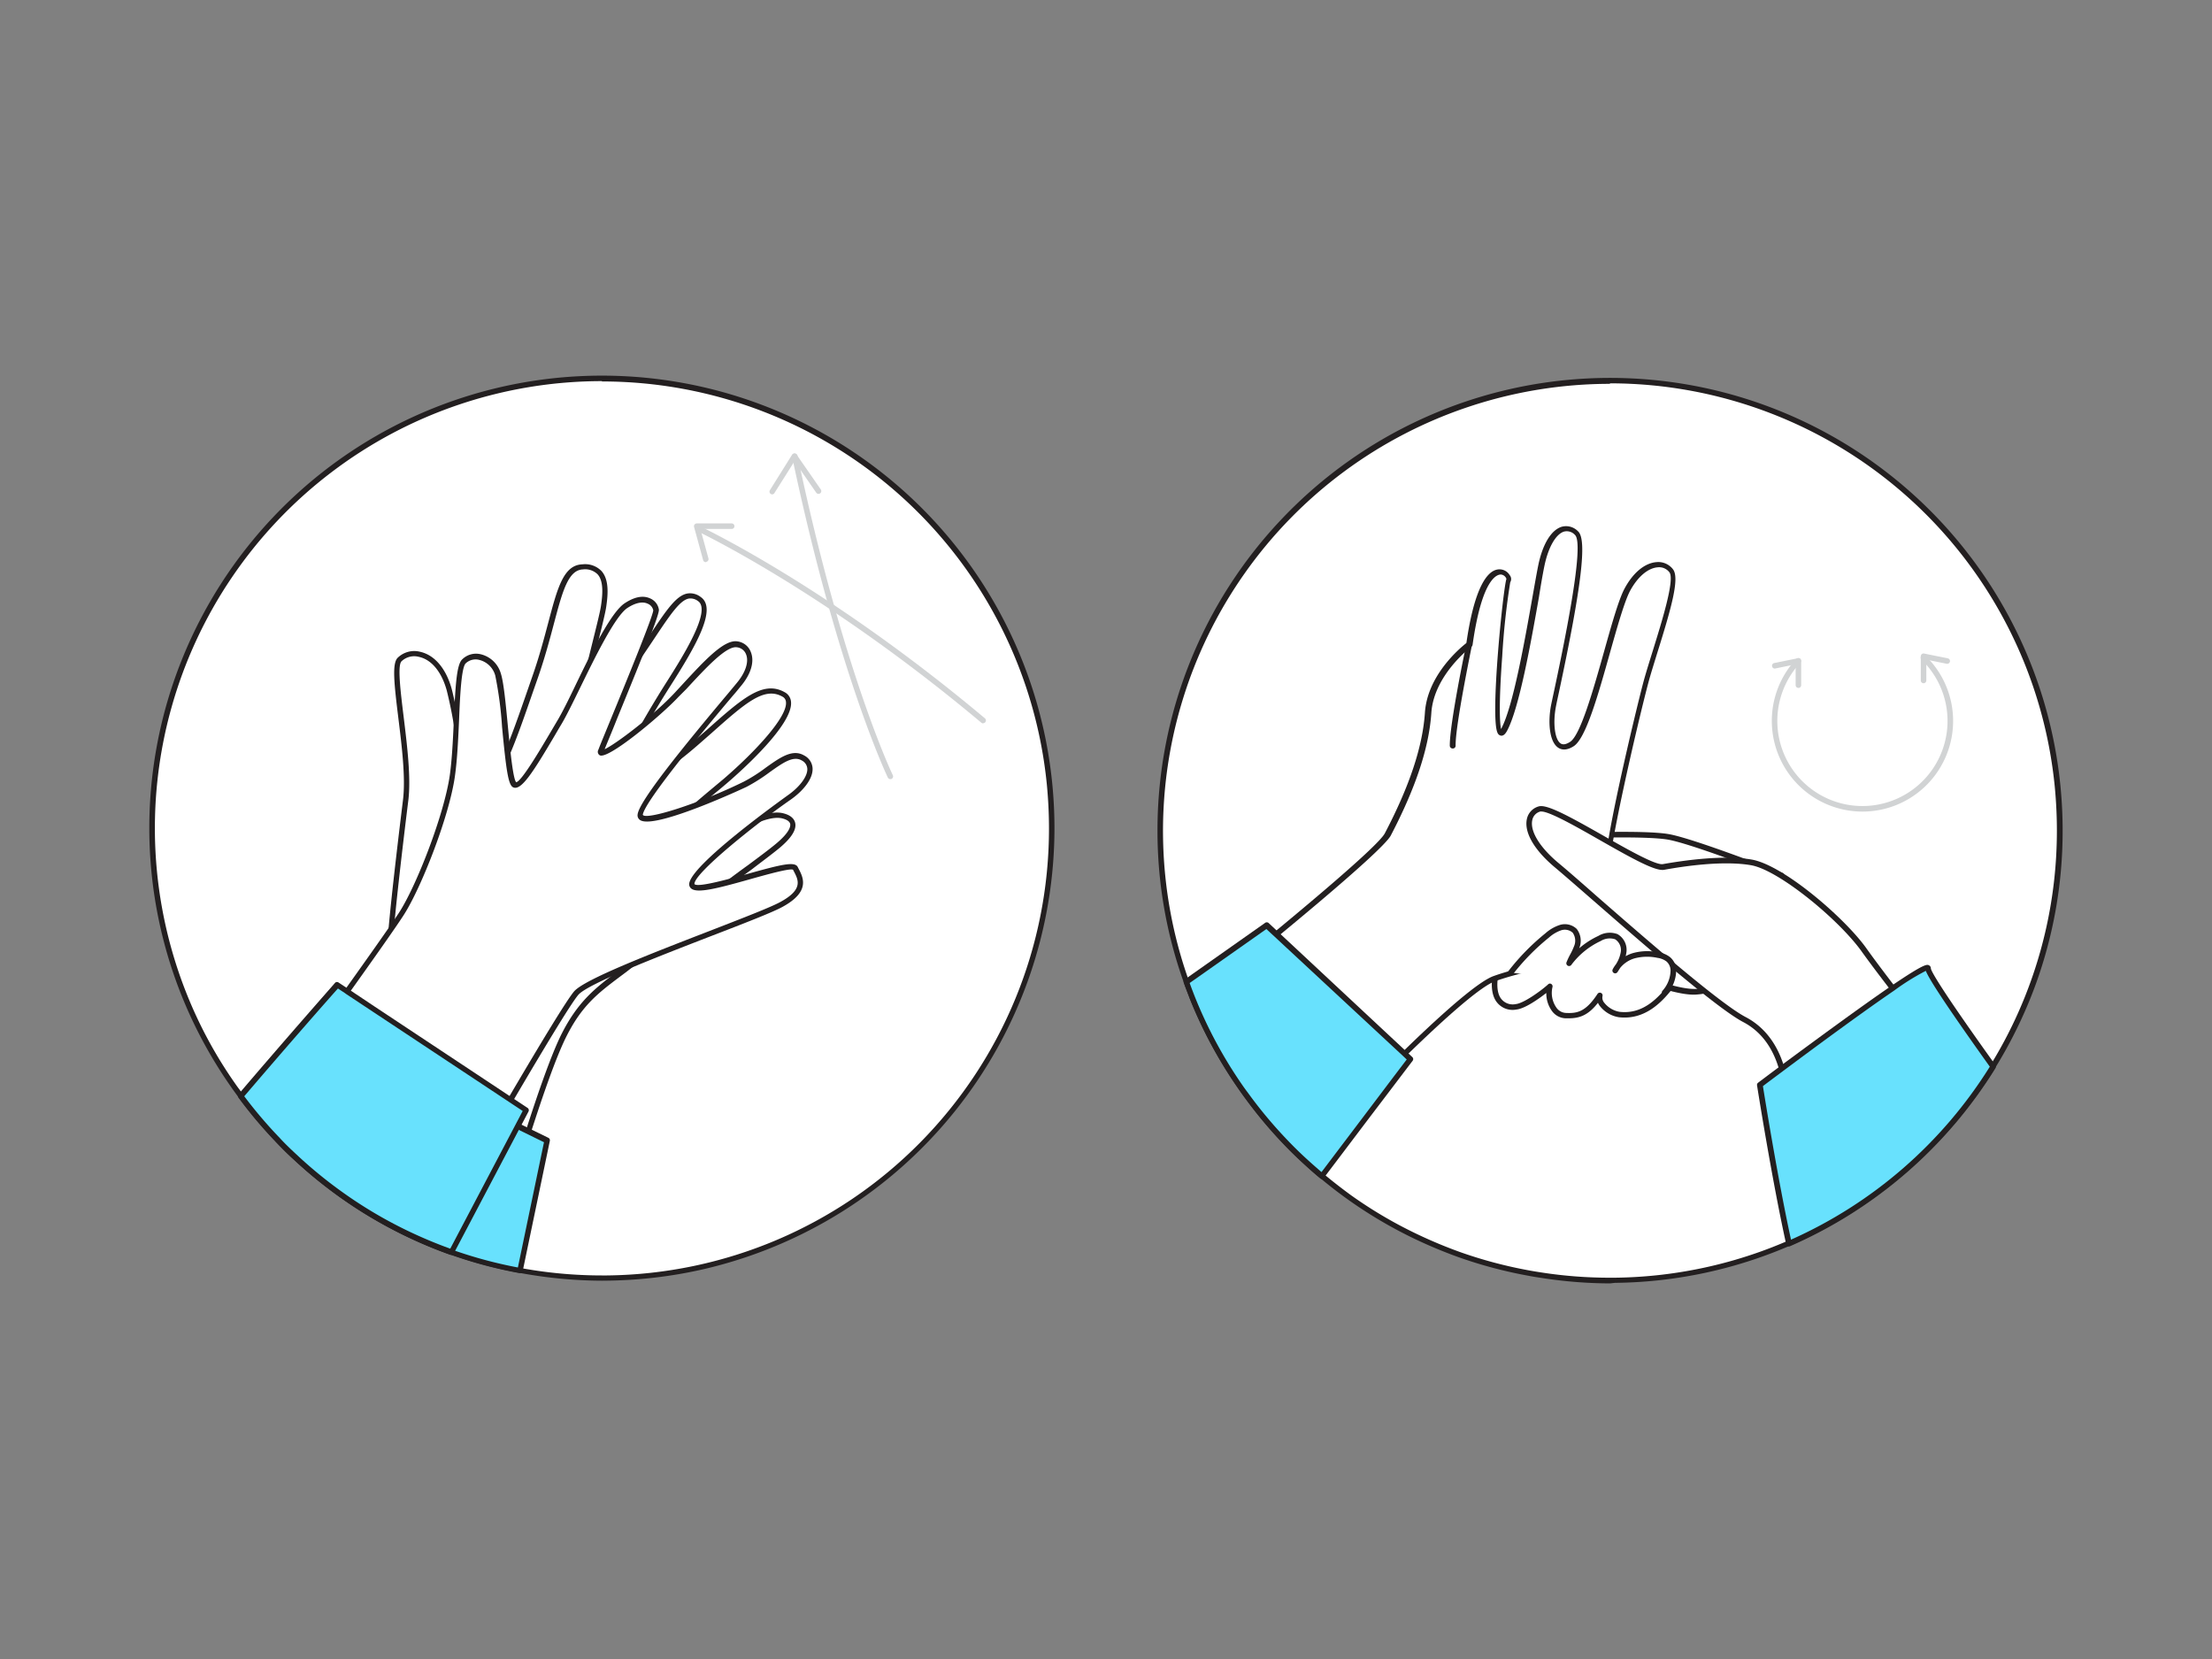 <svg xmlns="http://www.w3.org/2000/svg" viewBox="0 0 400 300"><rect x="0" y="0" width="400" height="300" fill="#808080" stroke="none"/><g id="_442_washing_hands_flatline" data-name="#442_washing_hands_flatline"><path d="M190.19,149.75a81.26,81.26,0,0,1-80.42,81.33h-.92a80.62,80.62,0,0,1-12.4-1c-.8-.12-1.61-.25-2.41-.41a81.09,81.09,0,0,1-32.22-13.61,82,82,0,0,1-8.32-6.78c-1.12-1-2.22-2.11-3.27-3.21a79.93,79.93,0,0,1-6.69-7.91c-.51-.68-1-1.36-1.48-2.05a81.34,81.34,0,1,1,147.76-54.23C190.06,144.51,190.19,147.11,190.19,149.75Z" fill="#fff"/><path d="M108.85,231.59a82.12,82.12,0,0,1-12.47-1c-.82-.13-1.63-.26-2.44-.42a80.12,80.12,0,0,1-12.49-3.33,81.62,81.62,0,0,1-28.3-17.19c-1.11-1-2.22-2.12-3.28-3.23a80.49,80.49,0,0,1-6.74-8c-.5-.67-1-1.36-1.48-2.06A81.51,81.51,0,0,1,27,149.75a81.84,81.84,0,0,1,163.3-7.86c.25,2.61.38,5.26.38,7.86a81.91,81.91,0,0,1-63.76,79.83,82.14,82.14,0,0,1-17.16,2Zm0-162.67a80.85,80.85,0,0,0-75.09,110.8,79.33,79.33,0,0,0,8.72,16.16c.47.69,1,1.37,1.46,2a78.23,78.23,0,0,0,6.65,7.86c1,1.1,2.14,2.17,3.24,3.19a80.34,80.34,0,0,0,8.28,6.74,79.24,79.24,0,0,0,11.31,6.71A82,82,0,0,0,81.79,226a80.13,80.13,0,0,0,12.34,3.29c.8.16,1.6.28,2.4.41a81.53,81.53,0,0,0,12.32.94c.33,0,.6,0,.9,0a80.8,80.8,0,0,0,79.94-80.83c0-2.57-.13-5.19-.37-7.77a80.83,80.83,0,0,0-80.47-73.06Z" fill="#231f20"/><path d="M61.39,201.44s8.92-26.78,9.17-31.26,1.77-17.38,2.77-25.44-2.87-23.41-1.13-25.41,7-1.82,9,5.45,2.13,18.79,5.52,18.06,6.08-9.15,10-20.46,4.12-19.7,8.58-19.86,4.27,3.92,3.79,7.14S104,129,104.67,131.36,114,121.05,118,115.08s5.8-8.58,8.5-6.74-1.42,8.82-5.71,15.57-9.89,16.78-9.1,18.34,6.94-1.48,14.51-8.15,11.5-10.75,15.48-8.52-6.08,11.82-10.55,15.67S118,151.7,119.56,154.66s6,.12,10.74-2.86,8.78-4.85,11.15-4.29,3,2.29-.8,5.42-13.44,9.59-21.55,17.21-12.82,8.24-17.24,17.23S90,223.14,90,223.14,67.13,209.68,61.39,201.44Z" fill="#fff"/><path d="M90,223.64a.48.48,0,0,1-.26-.07c-.93-.55-23-13.6-28.72-21.84a.52.52,0,0,1-.07-.45c.09-.26,8.9-26.77,9.15-31.13s1.65-16.36,2.77-25.47c.5-4-.21-9.76-.84-14.87-.76-6.16-1.14-9.69-.17-10.81A4.29,4.29,0,0,1,76,117.87c2.61.59,4.69,3.06,5.7,6.78a76.3,76.3,0,0,1,1.55,8c.69,4.27,1.39,8.68,2.73,9.59a.76.76,0,0,0,.65.13c2.89-.61,5.53-8.22,8.87-17.85l.79-2.28c1.25-3.57,2.1-6.81,2.86-9.67,1.66-6.27,2.75-10.41,6.17-10.52a4.13,4.13,0,0,1,3.45,1.21c1.37,1.54,1.2,4.14.85,6.49-.16,1.1-.8,3.67-1.54,6.64-1.31,5.22-3.26,13-3,14.74,1.05-.45,4.85-4.91,12.43-16.31,3.09-4.66,4.8-7.11,6.76-7.49a3.13,3.13,0,0,1,2.43.62c3.07,2.09-.88,8.88-5.57,16.24-5.35,8.42-9.59,16.76-9.07,17.85,0,0,0,.08.21.11,1.36.26,6.46-2.18,13.52-8.4l2-1.74c6.35-5.64,10.17-9.05,14.1-6.84a2.15,2.15,0,0,1,1.15,1.74c.41,4.06-8.78,12.31-11.61,14.74-.6.51-1.27,1.08-2,1.67-4,3.34-10.64,8.92-9.44,11.12a1.71,1.71,0,0,0,1.1.92c1.85.49,5.14-1.58,8.62-3.77l.31-.19c5.59-3.51,9.25-4.89,11.54-4.35,1.59.37,2.09,1.15,2.23,1.74.29,1.21-.67,2.74-2.83,4.55-1.21,1-3.05,2.37-5.18,4a187.25,187.25,0,0,0-16.35,13.23,82.75,82.75,0,0,1-7.26,6c-4.07,3.06-7,5.28-9.87,11.1C98,196.43,90.51,223,90.44,223.28a.49.49,0,0,1-.3.33Zm-28-22.28c5.33,7.36,24.21,18.91,27.71,21,1.16-4.11,7.75-27.08,11.76-35.23,3-6,6.14-8.43,10.17-11.46a81.45,81.45,0,0,0,7.18-5.92,185.57,185.57,0,0,1,16.44-13.3c2.11-1.57,3.94-2.93,5.12-3.92,2.52-2.11,2.59-3.19,2.51-3.55-.14-.57-.89-.86-1.49-1-2-.46-5.51.91-10.78,4.22l-.31.2c-3.83,2.41-7.13,4.48-9.4,3.89a2.71,2.71,0,0,1-1.73-1.41c-1.59-2.93,4.66-8.16,9.68-12.36l2-1.67c5.8-5,11.53-11.22,11.27-13.88a1.17,1.17,0,0,0-.65-1c-3.31-1.86-6.73,1.19-12.94,6.71l-2,1.75c-6.25,5.5-12.16,9.06-14.37,8.63a1.21,1.21,0,0,1-.91-.63c-1.26-2.47,8.69-18.17,9.12-18.84,2.92-4.6,8.37-13.17,5.85-14.89a2.23,2.23,0,0,0-1.68-.46c-1.57.31-3.26,2.76-6.12,7.06-11.37,17.11-12.93,16.88-13.52,16.79a.85.85,0,0,1-.68-.65c-.45-1.57,1-7.62,2.93-15.36.73-2.95,1.37-5.49,1.52-6.55.3-2,.5-4.44-.61-5.67a3.2,3.2,0,0,0-2.66-.89c-2.68.1-3.7,4-5.24,9.79-.76,2.87-1.63,6.13-2.88,9.74l-.8,2.28c-3.71,10.7-6.16,17.77-9.6,18.5a1.77,1.77,0,0,1-1.43-.28c-1.69-1.16-2.36-5.38-3.14-10.26a77.94,77.94,0,0,0-1.53-7.87c-.92-3.35-2.73-5.57-5-6.08a3.33,3.33,0,0,0-3.21.82c-.72.83-.14,5.51.41,10,.63,5.16,1.35,11,.85,15.11-1.13,9.1-2.53,21.21-2.77,25.41S62.89,198.51,61.94,201.36Z" fill="#231f20"/><path d="M98.94,206.22,94,229.73a81.09,81.09,0,0,1-32.22-13.61,82,82,0,0,1-8.32-6.78c-1.12-1-2.22-2.11-3.27-3.21l6.1-9.59,5.39-8.49,3.45,1.69h0l25.24,12.32,3.19,1.55,1.93.94Z" fill="#68e1fd"/><path d="M94,230.23H94a79.94,79.94,0,0,1-12.5-3.33,81.62,81.62,0,0,1-28.3-17.19c-1.11-1-2.22-2.12-3.28-3.23a.5.5,0,0,1-.06-.61L61.3,187.78a.51.51,0,0,1,.64-.18l3.4,1.67.06,0,33.76,16.48a.5.5,0,0,1,.27.55l-4.9,23.51A.5.5,0,0,1,94,230.23ZM50.86,206.07c1,1,2,2,3,2.9a80.34,80.34,0,0,0,8.28,6.74,79.24,79.24,0,0,0,11.31,6.71A82,82,0,0,0,81.79,226a80.11,80.11,0,0,0,11.86,3.2l4.72-22.65L65,190.21l-.06,0L61.9,188.7Z" fill="#231f20"/><path d="M52.77,193.18s16.56-23,19.75-27.84,8.26-17.92,9.28-25.11.57-19,2-20.6,5.08-1.09,6.21,2.37,1.64,19.27,3,19.91,5.48-6.85,8.11-11.23,8.64-18.87,12.06-21.14,5.3-.44,5.42.81-9.17,23.26-9.95,25.45,9.26-5.39,13.66-10.12,8.5-9.5,10.91-9.15,3.49,3.45.3,7.28S116,144.44,115.73,147.32s14.66-3.36,19-5.48,7.69-6.4,10.46-4.75.58,5-2.51,7.16-17.8,13.05-17.58,15.7,17.85-4.57,18.72-2.91,2.34,3.89-2.58,6.55-34.28,12.74-37.08,16-20.68,34.47-20.68,34.47S59,200.41,52.77,193.18Z" fill="#fff"/><path d="M83.46,214.57a.5.5,0,0,1-.24-.06c-1-.56-24.64-13.79-30.83-21a.5.5,0,0,1,0-.61c.17-.23,16.59-23,19.74-27.82s8.19-17.76,9.21-24.91c.41-2.95.58-6.62.74-10.18.27-5.95.49-9.65,1.43-10.68a3.55,3.55,0,0,1,3.42-1,5,5,0,0,1,3.64,3.49c.51,1.57.88,5.43,1.27,9.52s.92,9.53,1.5,10.13c.92-.08,4.38-5.93,6.23-9.07l1.18-2c.82-1.36,2-3.71,3.3-6.43,3-6.21,6.46-13.24,8.91-14.86s3.93-1.2,4.67-.85a2.64,2.64,0,0,1,1.52,2c.09.85-2.47,7.29-7.54,19.66-1,2.53-1.89,4.61-2.27,5.58,2.06-.94,8.94-6.19,12.67-10.2l1.32-1.43c4.08-4.42,7.6-8.24,10-7.87a3,3,0,0,1,2.47,2c.65,1.7,0,3.93-1.86,6.13-.34.41-.8,1-1.37,1.64-4,4.74-16.1,19.18-16.33,21.6.59,1,10.13-2,18.26-6a28.66,28.66,0,0,0,4-2.55c2.59-1.84,4.82-3.43,6.93-2.18a2.77,2.77,0,0,1,1.51,2.34c.08,2.07-2,4.28-4,5.67-6,4.16-17.52,13.32-17.36,15.24.59.69,6.5-1,9.67-1.86,6.11-1.71,8.46-2.26,9-1.24l.12.24c.89,1.68,2.22,4.22-2.9,7-1.84,1-7,3-12.9,5.27-9.43,3.65-22.35,8.65-24,10.63-2.73,3.2-20.45,34.08-20.63,34.39A.5.5,0,0,1,83.46,214.57Zm-30-21.42c6,6.62,26.61,18.4,29.86,20.24,2.25-3.92,17.85-31,20.49-34.11,1.85-2.17,13.85-6.81,24.44-10.91,5.9-2.29,11-4.26,12.78-5.22,4.26-2.29,3.36-4,2.5-5.63l-.13-.25c-.58-.29-4.77.88-7.83,1.74-5.75,1.62-9.33,2.54-10.5,1.72a1,1,0,0,1-.44-.74c-.27-3.33,17.61-16,17.79-16.15,2.19-1.52,3.62-3.45,3.57-4.8a1.8,1.8,0,0,0-1-1.52c-1.55-.92-3.44.43-5.84,2.14a31.29,31.29,0,0,1-4.15,2.63c-.16.08-16.61,7.8-19.25,6a1,1,0,0,1-.45-1c.23-2.41,8.5-12.54,16.57-22.14l1.36-1.64c1.57-1.88,2.21-3.8,1.7-5.14a2,2,0,0,0-1.68-1.32c-1.9-.29-5.59,3.7-9.15,7.56L122.71,126c-3.11,3.35-12.81,11.46-14.27,10.57a.73.73,0,0,1-.23-1c.23-.65,1.21-3,2.44-6,2.6-6.33,7.43-18.13,7.48-19.2a1.64,1.64,0,0,0-1-1.2c-.94-.45-2.25-.17-3.69.78-2.22,1.47-5.89,9-8.56,14.47-1.34,2.74-2.5,5.1-3.34,6.51-.37.61-.76,1.28-1.18,2-4.08,6.92-6.15,10.11-7.57,9.44-.87-.41-1.25-3-2-10.9a68.88,68.88,0,0,0-1.23-9.31,4,4,0,0,0-2.9-2.83,2.6,2.6,0,0,0-2.47.65c-.75.82-1,5.73-1.17,10.06-.16,3.57-.33,7.28-.75,10.27-1,7.26-6.15,20.42-9.37,25.32C70,170.12,55.43,190.33,53.41,193.15Z" fill="#231f20"/><path d="M95.13,200.73l-1.52,2.88L85,220.07l-3.34,6.35a82.09,82.09,0,0,1-19.8-10.3,82,82,0,0,1-8.32-6.78c-1.12-1-2.22-2.11-3.27-3.21a79.93,79.93,0,0,1-6.69-7.91c8-9.45,17.43-20.13,17.43-20.13l1.76,1.18h0l4.7,3.1,24.85,16.47Z" fill="#68e1fd"/><path d="M81.62,226.92l-.17,0a81.62,81.62,0,0,1-28.3-17.19c-1.11-1-2.22-2.12-3.28-3.23a80.49,80.49,0,0,1-6.74-8,.5.5,0,0,1,0-.62c7.94-9.34,17.34-20,17.44-20.13a.48.48,0,0,1,.65-.08L63,178.85l0,0L67.72,182l27.69,18.35a.51.51,0,0,1,.16.65L82.06,226.65A.49.49,0,0,1,81.62,226.92ZM44.17,198.24a81.33,81.33,0,0,0,6.42,7.54c1,1.1,2.14,2.17,3.24,3.19a80.34,80.34,0,0,0,8.28,6.74,79.24,79.24,0,0,0,11.31,6.71,83,83,0,0,0,8,3.38l13.1-24.9-32-21.2-.08-.07-1.33-.88C59.44,180.6,51.27,189.9,44.17,198.24Z" fill="#231f20"/><path d="M161,140.89a.5.5,0,0,1-.45-.28c-.09-.18-9.08-19-17.31-58a.51.51,0,0,1,.39-.59.5.5,0,0,1,.59.39c8.2,38.89,17.14,57.59,17.23,57.77a.5.5,0,0,1-.23.67A.42.42,0,0,1,161,140.89Z" fill="#d1d3d4"/><path d="M139.65,89.4a.53.53,0,0,1-.27-.08.5.5,0,0,1-.15-.69l4-6.4a.49.49,0,0,1,.41-.23.46.46,0,0,1,.42.22l4.37,6.3a.51.51,0,0,1-.13.7.5.5,0,0,1-.7-.13l-3.93-5.68-3.63,5.75A.5.5,0,0,1,139.65,89.4Z" fill="#d1d3d4"/><path d="M177.78,130.81a.51.51,0,0,1-.32-.12C149,106.83,126.21,96.13,126,96a.5.5,0,1,1,.42-.91c.23.11,23.16,10.86,51.69,34.81a.5.5,0,0,1-.32.88Z" fill="#d1d3d4"/><path d="M127.63,101.66a.5.5,0,0,1-.48-.37l-1.64-6a.49.49,0,0,1,.09-.44.51.51,0,0,1,.4-.2h0l6.31,0a.5.5,0,0,1,0,1h0l-5.66,0,1.46,5.33a.5.5,0,0,1-.35.61Z" fill="#d1d3d4"/><path d="M372.49,150.25a81.5,81.5,0,0,1-49,74.64,80,80,0,0,1-14.39,4.7,81.22,81.22,0,0,1-17.05,2h-.92a81.89,81.89,0,0,1-12.4-.94c-.81-.13-1.61-.25-2.41-.41a80.48,80.48,0,0,1-12.42-3.31,85.57,85.57,0,0,1-8.42-3.55,79.66,79.66,0,0,1-11.38-6.75c-1.75-1.24-3.43-2.55-5.07-3.92q-1.67-1.38-3.25-2.87t-3.27-3.2a78.91,78.91,0,0,1-6.69-7.92c-.51-.67-1-1.35-1.48-2a80.67,80.67,0,0,1-8.77-16.27c-.37-.93-.73-1.88-1.06-2.83a81.34,81.34,0,1,1,157.58-35.14C372.36,145,372.49,147.61,372.49,150.25Z" fill="#fff"/><path d="M291.15,232.08a82.12,82.12,0,0,1-12.47-1c-.82-.12-1.63-.25-2.44-.41a81.24,81.24,0,0,1-12.49-3.33,86.32,86.32,0,0,1-8.47-3.57,81.26,81.26,0,0,1-11.45-6.8c-1.72-1.22-3.44-2.55-5.1-3.94-1-.82-2.07-1.77-3.27-2.88s-2.23-2.12-3.29-3.23a81.44,81.44,0,0,1-6.74-8c-.5-.67-1-1.36-1.48-2.06a81.26,81.26,0,0,1-8.82-16.36c-.37-1-.74-1.9-1.07-2.86a81.16,81.16,0,0,1-4.75-27.48,81.84,81.84,0,0,1,163.3-7.86c.25,2.61.38,5.25.38,7.86a81.27,81.27,0,0,1-5.17,28.66,82.83,82.83,0,0,1-7,14.25,82.42,82.42,0,0,1-37.14,32.19,81.78,81.78,0,0,1-31.64,6.72Zm0-162.67A80.85,80.85,0,0,0,215,177.4c.33.95.69,1.89,1.06,2.82a80.31,80.31,0,0,0,8.71,16.16c.48.69,1,1.36,1.46,2a81,81,0,0,0,6.66,7.87c1.05,1.1,2.14,2.17,3.24,3.18s2.25,2,3.24,2.85c1.64,1.38,3.34,2.69,5,3.9a79.24,79.24,0,0,0,11.31,6.71,84.3,84.3,0,0,0,8.37,3.53,81,81,0,0,0,12.34,3.29c.8.15,1.6.28,2.4.4a80.26,80.26,0,0,0,12.32.94c.33,0,.6,0,.9,0a80.81,80.81,0,0,0,17-2,80.37,80.37,0,0,0,34-16.89,80.69,80.69,0,0,0,28.94-62c0-2.58-.13-5.19-.37-7.77a80.85,80.85,0,0,0-80.47-73.07Z" fill="#231f20"/><path d="M282.26,151.17s14.88-.66,19.5.17,20.4,7,20.4,7-16.65,17.94-27.39,13.23S282.26,151.17,282.26,151.17Z" fill="#fff"/><path d="M298.73,172.88a10.25,10.25,0,0,1-4.16-.84c-10.87-4.76-12.73-20.16-12.8-20.81a.48.48,0,0,1,.11-.38.5.5,0,0,1,.36-.18c.61,0,15-.66,19.61.18s19.85,6.79,20.49,7a.49.49,0,0,1,.19.8C321.92,159.35,309.22,172.88,298.73,172.88Zm-15.89-21.23c.43,2.76,2.89,15.43,12.13,19.48s23.44-9.66,26.31-12.58c-3.11-1.2-15.64-6-19.61-6.71S285.56,151.54,282.84,151.65Z" fill="#231f20"/><path d="M274.15,182c1.62-.15,4.89-2.58,6.11-3.67-.53,2.26.52,5.15,2.84,5.27s4-.32,6.2-3.66c-.44,1.57,1.89,3.27,3.51,3.46,4.21.47,7.12-2.17,9.66-5.56,1.09-1.46,1.82-3.55.78-5a5,5,0,0,0-2-1.49c-7.32-3.56-15.39-3.84-23.26-2.2a10,10,0,0,0-5.95,3.49C269.89,175.08,268.77,182.53,274.15,182Z" fill="#fff"/><path d="M283.68,184.14c-.2,0-.4,0-.6,0a3.18,3.18,0,0,1-2.46-1.35,5.43,5.43,0,0,1-1-3.23c-1.43,1.12-3.9,2.85-5.43,3h0a3.6,3.6,0,0,1-3.88-1.9c-1.21-2.38-.25-6.51,1.36-8.33a10.42,10.42,0,0,1,6.22-3.65c8.82-1.84,16.75-1.08,23.58,2.24a5.54,5.54,0,0,1,2.2,1.65c1.2,1.75.38,4.05-.8,5.63-2.22,3-5.37,6.28-10.11,5.75a5.43,5.43,0,0,1-3.55-2.16,3.37,3.37,0,0,1-.25-.45C287.22,183.57,285.66,184.14,283.68,184.14Zm-3.42-6.28a.45.45,0,0,1,.25.07.5.5,0,0,1,.23.55,4.64,4.64,0,0,0,.68,3.69,2.23,2.23,0,0,0,1.7,1c2,.09,3.57-.1,5.76-3.44a.5.5,0,0,1,.63-.18.5.5,0,0,1,.27.59,1.38,1.38,0,0,0,.26,1.11,4.52,4.52,0,0,0,2.83,1.72c4.22.48,7-2.44,9.2-5.36.92-1.24,1.68-3.15.77-4.46a4.6,4.6,0,0,0-1.81-1.32c-6.63-3.22-14.34-3.95-22.93-2.16a9.35,9.35,0,0,0-5.68,3.33c-1.37,1.55-2.21,5.26-1.22,7.21a2.64,2.64,0,0,0,2.9,1.36c1.4-.13,4.49-2.34,5.82-3.54A.5.5,0,0,1,280.26,177.86ZM274.15,182h0Z" fill="#231f20"/><path d="M247.57,197s17.61-18.21,22.69-20,13.79-3.59,17.71-2.83,14.12,5.4,18.63,5.22,5.58-2.37,3.72-4.68-18.59-14.36-19.6-16.47,5.24-28.55,6.91-34.75,6.14-18.16,4.58-20.23-5.36-1.46-8,3.44-6.6,25.64-10,27.86-4.11-2.95-3.34-6.87,6.58-28.94,4.18-31.21-5.22.17-6.39,5.78-3.93,24.58-6.78,29.79.11-26.18.77-27.06-4.5-6.5-7.07,11.63c0,0-7,5.15-7.46,12.35s-3.53,14.8-7.31,22c-1.73,3.31-26.76,23.49-26.76,23.49Z" fill="#fff"/><path d="M247.57,197.47a.54.54,0,0,1-.35-.14l-23.47-22.56a.5.5,0,0,1-.15-.38.47.47,0,0,1,.18-.37c8.63-7,25.31-20.78,26.64-23.33,4.47-8.54,6.84-15.67,7.25-21.82.45-6.8,6.39-11.72,7.5-12.59C266.65,106,269,103.34,270.71,103a2.15,2.15,0,0,1,2.29,1,1.11,1.11,0,0,1,.1,1.29,130.61,130.61,0,0,0-1.45,13.37c-.63,8.52-.46,12.14-.2,13.22l0-.07c2.15-3.93,4.28-16,5.68-23.91.42-2.38.78-4.43,1.05-5.74.79-3.79,2.33-6.31,4.21-6.9a3,3,0,0,1,3,.85c1.61,1.53.61,9.9-3.45,28.91-.27,1.25-.48,2.21-.58,2.76-.58,3-.2,5.95.84,6.65.43.29,1,.19,1.74-.29,1.88-1.23,4.23-9.59,6.12-16.3,1.35-4.82,2.63-9.36,3.69-11.37,1.54-2.89,3.65-4.65,5.79-4.82a3.35,3.35,0,0,1,3,1.31c1.22,1.62-.32,7-2.82,15-.64,2.08-1.25,4-1.68,5.63-2,7.55-7.79,32.57-6.94,34.4.51,1.07,6.22,5.54,10.81,9.14,4.23,3.3,7.87,6.16,8.73,7.24a3.17,3.17,0,0,1,.76,3.35c-.58,1.29-2.31,2-4.85,2.14-2.92.12-8-1.66-12.45-3.23a56.16,56.16,0,0,0-6.3-2c-3.66-.71-12.13.91-17.44,2.81-4.91,1.76-22.33,19.73-22.5,19.91A.51.51,0,0,1,247.57,197.47Zm-22.72-23,22.71,21.83c2.57-2.64,17.74-18.09,22.53-19.8s13.74-3.67,18-2.85a56.3,56.3,0,0,1,6.44,2c4.17,1.47,9.35,3.29,12.08,3.18,2.12-.08,3.57-.64,4-1.55a2.28,2.28,0,0,0-.63-2.32c-.79-1-4.74-4.08-8.56-7.07-6.34-5-10.53-8.31-11.1-9.5-1.16-2.43,5.66-30.58,6.87-35.09.43-1.6,1.05-3.57,1.7-5.66,1.58-5.1,4-12.81,3-14.14a2.33,2.33,0,0,0-2.14-.91c-1.77.14-3.63,1.74-5,4.29-1,1.91-2.28,6.41-3.62,11.17-2.13,7.59-4.34,15.43-6.53,16.87-1.37.89-2.3.65-2.84.28-1.61-1.08-1.86-4.67-1.28-7.67.11-.55.32-1.52.59-2.78,3.72-17.39,5-26.8,3.75-28a2,2,0,0,0-2-.62c-1.48.46-2.83,2.82-3.53,6.15-.27,1.29-.63,3.33-1,5.7-1.42,8-3.56,20.15-5.79,24.22-.22.39-.54.84-1,.84a.82.82,0,0,1-.7-.53c-1.36-2.81,1-26,1.61-27.83a1.18,1.18,0,0,0-1-.79c-.56,0-3.38.38-5.12,12.71a.5.5,0,0,1-.2.33c-.07.05-6.81,5.1-7.26,12-.42,6.29-2.83,13.55-7.36,22.21C249.65,154.31,228.32,171.64,224.85,174.44Zm47.45-69.81,0,.07Z" fill="#231f20"/><path d="M265.63,116.56s-3,14.44-3,18.29" fill="#fff"/><path d="M262.67,135.35a.51.51,0,0,1-.5-.49c-.05-3.86,2.85-17.81,3-18.41a.5.5,0,1,1,1,.21c0,.14-3,14.43-2.95,18.18a.49.49,0,0,1-.49.51Z" fill="#231f20"/><path d="M321.8,212.34s5.89-21.56-6.36-28c-6.23-3.26-27.63-22.64-33.91-27.88s-5.82-9.41-3.13-10.19,19.4,11,22.39,10.45,10.59-1.74,15.9-.82S333,166,337.06,171.73s12.73,16.59,12.73,16.59Z" fill="#fff"/><path d="M321.8,212.84a.56.56,0,0,1-.27-.08.5.5,0,0,1-.21-.55c.06-.22,5.64-21.25-6.11-27.4-4.73-2.48-18.13-14.15-27-21.88-2.93-2.55-5.45-4.75-7-6.05-3.75-3.13-5.61-6.32-5.11-8.74a3,3,0,0,1,2.16-2.32c1.45-.42,5.35,1.7,11.6,5.25,4.25,2.42,9.53,5.43,10.84,5.19,3.83-.68,11-1.7,16.08-.82,5.73,1,16.78,10.53,20.69,16,4,5.63,12.62,16.46,12.71,16.57a.5.5,0,0,1-.06.69l-28,24A.52.52,0,0,1,321.8,212.84Zm-43.05-66.09a.66.66,0,0,0-.21,0,2,2,0,0,0-1.46,1.57c-.42,2,1.36,4.92,4.77,7.76,1.57,1.3,4.1,3.51,7,6.07,8.82,7.69,22.16,19.32,26.79,21.75,5.19,2.71,8,8.53,8.05,16.82A49.19,49.19,0,0,1,322.64,211l26.46-22.71c-1.56-2-8.84-11.18-12.45-16.23-4.13-5.79-15-14.73-20-15.6s-12,.15-15.73.83c-1.55.27-5.38-1.82-11.51-5.31C285.28,149.62,280.24,146.75,278.75,146.75Z" fill="#231f20"/><path d="M273.14,175.86a40.65,40.65,0,0,1,6.62-6.75,6.83,6.83,0,0,1,2.38-1.4,2.59,2.59,0,0,1,2.58.57,3,3,0,0,1,.35,3c-.36,1-1,1.88-1.35,2.87a14.44,14.44,0,0,1,5.49-4.46,3.62,3.62,0,0,1,3-.32,2.8,2.8,0,0,1,1.3,3,8.08,8.08,0,0,1-1.49,3.13,5.53,5.53,0,0,1,3.37-2.66,9.22,9.22,0,0,1,4.37-.11,3.94,3.94,0,0,1,1.86.76c1.79,1.55.65,4.56-.67,6" fill="#fff"/><path d="M301,180a.51.51,0,0,1-.37-.84,5.63,5.63,0,0,0,1.46-3.71,2.2,2.2,0,0,0-.74-1.59,3.53,3.53,0,0,0-1.63-.65,8.87,8.87,0,0,0-4.13.09A5.26,5.26,0,0,0,293,175l-.51.79a.5.5,0,0,1-.67.15.5.5,0,0,1-.19-.66,5.22,5.22,0,0,1,.55-.86,5.87,5.87,0,0,0,.88-2.12,2.3,2.3,0,0,0-1-2.45,3.12,3.12,0,0,0-2.61.32,14,14,0,0,0-5.3,4.31.5.5,0,0,1-.87-.48,13.58,13.58,0,0,1,.68-1.44,11.16,11.16,0,0,0,.66-1.41,2.51,2.51,0,0,0-.23-2.49,2.13,2.13,0,0,0-2.09-.43,6.53,6.53,0,0,0-2.2,1.31,40.07,40.07,0,0,0-6.54,6.67.5.5,0,0,1-.79-.61,41.3,41.3,0,0,1,6.7-6.84,7.33,7.33,0,0,1,2.57-1.49,3.09,3.09,0,0,1,3.08.71,3.5,3.5,0,0,1,.45,3.5v0a14.72,14.72,0,0,1,3.47-2.24,4,4,0,0,1,3.46-.32,3.28,3.28,0,0,1,1.57,3.51,4.1,4.1,0,0,1-.1.48,6.22,6.22,0,0,1,1.35-.57,9.7,9.7,0,0,1,4.61-.12,4.27,4.27,0,0,1,2.09.88,3.17,3.17,0,0,1,1.09,2.28,6.58,6.58,0,0,1-1.72,4.44A.5.5,0,0,1,301,180Z" fill="#231f20"/><path d="M360.42,192.89a81.76,81.76,0,0,1-36.91,32c-2.61-11.83-5.26-28.7-5.26-28.7s1.55-1.17,4-2.95c5.09-3.81,14-10.4,20.06-14.53,3.76-2.56,6.41-4.18,6.38-3.6C348.59,176.09,354.57,184.72,360.42,192.89Z" fill="#68e1fd"/><path d="M323.51,225.39A.52.52,0,0,1,323,225c-2.59-11.71-5.25-28.56-5.27-28.73a.49.49,0,0,1,.19-.48s1.55-1.17,4-3C328,188.3,336.42,182.1,342,178.29c6.09-4.14,6.48-3.93,6.86-3.71a.59.59,0,0,1,.3.55c.05.41,1.3,3,11.68,17.47a.54.54,0,0,1,0,.56,82.42,82.42,0,0,1-37.14,32.19A.45.45,0,0,1,323.51,225.39Zm-4.72-29c.36,2.26,2.73,17,5.08,27.78a81.39,81.39,0,0,0,35.95-31.28c-9.21-12.89-11.17-16.27-11.57-17.33a42.27,42.27,0,0,0-5.69,3.54c-5.56,3.79-14,10-20.05,14.52C320.66,195,319.31,196,318.79,196.41Z" fill="#231f20"/><path d="M255.05,191.56c-3.47,4.54-9.77,12.93-16,21.14q-1.67-1.38-3.25-2.87t-3.27-3.2a78.91,78.91,0,0,1-6.69-7.92c-.51-.67-1-1.35-1.48-2a80.67,80.67,0,0,1-8.77-16.27c-.37-.93-.73-1.88-1.06-2.83l14.55-10.25,1.72,1.61L254,190.56Z" fill="#68e1fd"/><path d="M239.05,213.2a.47.47,0,0,1-.32-.12c-1-.82-2.07-1.77-3.27-2.88s-2.23-2.12-3.29-3.23a81.44,81.44,0,0,1-6.74-8c-.5-.67-1-1.36-1.48-2.06a81.26,81.26,0,0,1-8.82-16.36c-.37-1-.74-1.9-1.07-2.86a.5.5,0,0,1,.18-.57l14.55-10.25a.51.51,0,0,1,.63.05l1.72,1.61,24.25,22.62a.5.5,0,0,1,.06.67c-1.87,2.45-4.55,6-7.6,10-2.63,3.47-5.52,7.31-8.4,11.1a.47.47,0,0,1-.34.19Zm-23.92-35.44c.29.82.61,1.64.93,2.46a80.31,80.31,0,0,0,8.71,16.16c.48.69,1,1.36,1.46,2a81,81,0,0,0,6.66,7.87c1.05,1.1,2.14,2.17,3.24,3.18s2,1.79,2.84,2.52l8.08-10.68c2.91-3.85,5.48-7.26,7.33-9.68l-.74-.7L229,168Z" fill="#231f20"/><path d="M336.83,146.76a16.4,16.4,0,0,1-12-27.61.5.5,0,1,1,.73.69,15.39,15.39,0,1,0,21.91-.55.5.5,0,0,1,.7-.72,16.39,16.39,0,0,1-11.38,28.19Z" fill="#d1d3d4"/><path d="M325.21,124.4a.5.5,0,0,1-.5-.5v-3.77l-3.67.75a.48.48,0,0,1-.59-.39.49.49,0,0,1,.38-.59l4.28-.87a.53.53,0,0,1,.42.1.53.53,0,0,1,.18.39v4.38A.5.5,0,0,1,325.21,124.4Z" fill="#d1d3d4"/><path d="M347.84,123.55a.5.5,0,0,1-.5-.5v-4.38a.49.49,0,0,1,.19-.39.46.46,0,0,1,.41-.1l4.28.87a.5.5,0,0,1,.39.59.51.51,0,0,1-.59.39l-3.68-.75v3.77A.5.5,0,0,1,347.84,123.55Z" fill="#d1d3d4"/></g></svg>